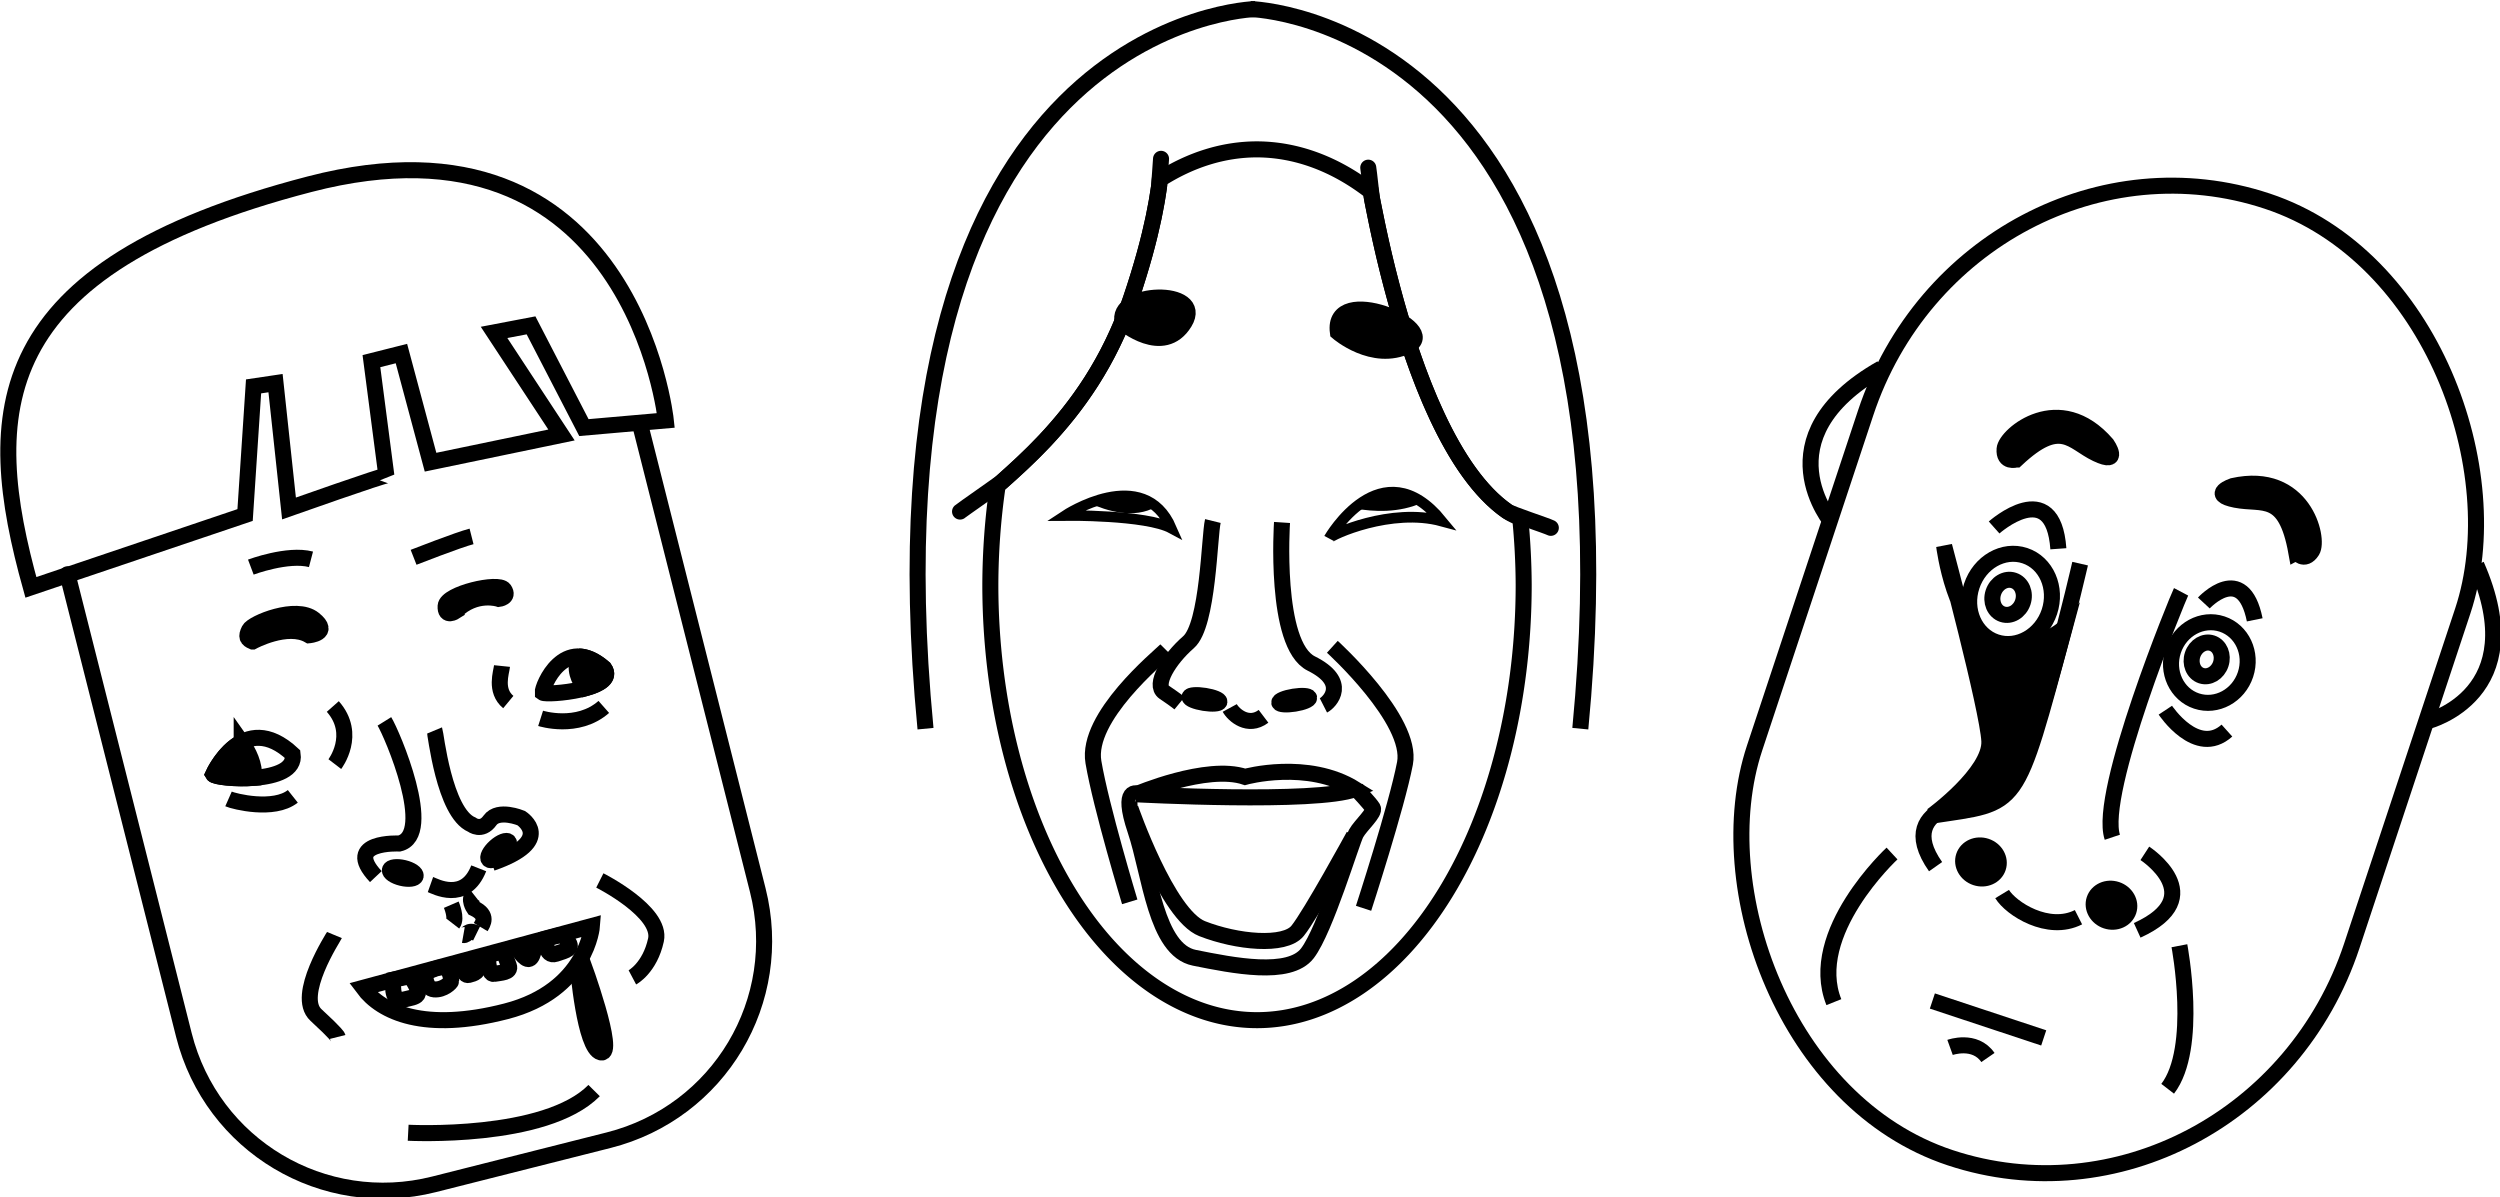 <?xml version="1.0" encoding="UTF-8" standalone="no"?>
<!-- Created with Inkscape (http://www.inkscape.org/) -->

<svg
   xmlns:osb="http://www.openswatchbook.org/uri/2009/osb"
   xmlns:dc="http://purl.org/dc/elements/1.1/"
   xmlns:cc="http://creativecommons.org/ns#"
   xmlns:rdf="http://www.w3.org/1999/02/22-rdf-syntax-ns#"
   xmlns:svg="http://www.w3.org/2000/svg"
   xmlns="http://www.w3.org/2000/svg"
   xmlns:xlink="http://www.w3.org/1999/xlink"
   xmlns:sodipodi="http://sodipodi.sourceforge.net/DTD/sodipodi-0.dtd"
   xmlns:inkscape="http://www.inkscape.org/namespaces/inkscape"
   width="448.664"
   height="214.888"
   viewBox="0 0 118.709 56.856"
   version="1.1"
   id="svg8"
   inkscape:version="0.92.1 r15371"
   sodipodi:docname="mathwithfriends.svg">
  <defs
     id="defs2">
    <linearGradient
       id="linearGradient4819"
       osb:paint="solid">
      <stop
         style="stop-color:#b4c8d3;stop-opacity:1;"
         offset="0"
         id="stop4817" />
    </linearGradient>
    <linearGradient
       id="linearGradient4813"
       osb:paint="solid">
      <stop
         style="stop-color:#ffffff;stop-opacity:1;"
         offset="0"
         id="stop4811" />
    </linearGradient>
    <linearGradient
       id="linearGradient4807"
       osb:paint="solid">
      <stop
         style="stop-color:#0094bc;stop-opacity:1;"
         offset="0"
         id="stop4805" />
    </linearGradient>
    <linearGradient
       id="linearGradient4801"
       osb:paint="solid">
      <stop
         style="stop-color:#1abfdf;stop-opacity:1;"
         offset="0"
         id="stop4799" />
    </linearGradient>
    <linearGradient
       id="linearGradient4795"
       osb:paint="solid">
      <stop
         style="stop-color:#ef937e;stop-opacity:1;"
         offset="0"
         id="stop4793" />
    </linearGradient>
    <linearGradient
       id="linearGradient4789"
       osb:paint="solid">
      <stop
         style="stop-color:#f8c09d;stop-opacity:1;"
         offset="0"
         id="stop4787" />
    </linearGradient>
    <linearGradient
       id="linearGradient4783"
       osb:paint="solid">
      <stop
         style="stop-color:#fed883;stop-opacity:1;"
         offset="0"
         id="stop4781" />
    </linearGradient>
    <linearGradient
       id="linearGradient4777"
       osb:paint="solid">
      <stop
         style="stop-color:#fff79c;stop-opacity:1;"
         offset="0"
         id="stop4775" />
    </linearGradient>
    <linearGradient
       id="linearGradient4771"
       osb:paint="solid">
      <stop
         style="stop-color:#c42754;stop-opacity:1;"
         offset="0"
         id="stop4769" />
    </linearGradient>
    <linearGradient
       id="linearGradient4765"
       osb:paint="solid">
      <stop
         style="stop-color:#ee3466;stop-opacity:1;"
         offset="0"
         id="stop4763" />
    </linearGradient>
    <linearGradient
       id="linearGradient4759"
       osb:paint="solid">
      <stop
         style="stop-color:#8ec63f;stop-opacity:1;"
         offset="0"
         id="stop4757" />
    </linearGradient>
    <linearGradient
       id="linearGradient4753"
       osb:paint="solid">
      <stop
         style="stop-color:#d8df20;stop-opacity:1;"
         offset="0"
         id="stop4751" />
    </linearGradient>
    <linearGradient
       id="linearGradient4747"
       osb:paint="solid">
      <stop
         style="stop-color:#002337;stop-opacity:1;"
         offset="0"
         id="stop4745" />
    </linearGradient>
    <linearGradient
       id="linearGradient4741"
       osb:paint="solid">
      <stop
         style="stop-color:#0e3441;stop-opacity:1;"
         offset="0"
         id="stop4739" />
    </linearGradient>
    <linearGradient
       id="linearGradient4735"
       osb:paint="solid">
      <stop
         style="stop-color:#362337;stop-opacity:1;"
         offset="0"
         id="stop4733" />
    </linearGradient>
    <linearGradient
       id="linearGradient4729"
       osb:paint="solid">
      <stop
         style="stop-color:#523b58;stop-opacity:1;"
         offset="0"
         id="stop4727" />
    </linearGradient>
    <linearGradient
       id="linearGradient4723"
       osb:paint="solid">
      <stop
         style="stop-color:#018790;stop-opacity:1;"
         offset="0"
         id="stop4721" />
    </linearGradient>
    <linearGradient
       id="linearGradient4717"
       osb:paint="solid">
      <stop
         style="stop-color:#00b0ad;stop-opacity:1;"
         offset="0"
         id="stop4715" />
    </linearGradient>
    <linearGradient
       id="linearGradient4711"
       osb:paint="solid">
      <stop
         style="stop-color:#0e113a;stop-opacity:1;"
         offset="0"
         id="stop4709" />
    </linearGradient>
    <linearGradient
       id="linearGradient4705"
       osb:paint="solid">
      <stop
         style="stop-color:#1f2652;stop-opacity:1;"
         offset="0"
         id="stop4703" />
    </linearGradient>
    <linearGradient
       id="linearGradient4655">
      <stop
         style="stop-color:#000000;stop-opacity:1;"
         offset="0"
         id="stop4653" />
    </linearGradient>
    <linearGradient
       id="linearGradient4638">
      <stop
         style="stop-color:#fcd569;stop-opacity:1;"
         offset="0"
         id="stop4636" />
    </linearGradient>
    <linearGradient
       inkscape:collect="always"
       xlink:href="#linearGradient4735"
       id="linearGradient4737"
       x1="-719.023"
       y1="31.427"
       x2="-681.272"
       y2="31.427"
       gradientUnits="userSpaceOnUse" />
  </defs>
  <sodipodi:namedview
     id="base"
     pagecolor="#ffffff"
     bordercolor="#666666"
     borderopacity="1.0"
     inkscape:pageopacity="0.0"
     inkscape:pageshadow="2"
     inkscape:zoom="0.85241061"
     inkscape:cx="185.11825"
     inkscape:cy="185.93027"
     inkscape:document-units="px"
     inkscape:current-layer="svg8"
     showgrid="false"
     inkscape:window-width="1920"
     inkscape:window-height="986"
     inkscape:window-x="-11"
     inkscape:window-y="-11"
     inkscape:window-maximized="1"
     inkscape:snap-nodes="false"
     units="px"
     fit-margin-top="0"
     fit-margin-left="0"
     fit-margin-right="0"
     fit-margin-bottom="0" />
  <g
     id="g6873"
     transform="matrix(1.918,0,0,1.918,-65.113,-216.855)">
    <g
       id="g5233"
       transform="rotate(-14.184,497.62,-71.085)">
      <path
         sodipodi:nodetypes="cc"
         inkscape:connector-curvature="0"
         id="path4677"
         d="m 3.379,13.711 c 0,0 1.122,-1.412 2.031,0 -0.077,0.774 -1.992,0.135 -2.031,0 z"
         style="fill:none;stroke:#000000;stroke-width:0.397;stroke-linecap:butt;stroke-linejoin:miter;stroke-miterlimit:4;stroke-dasharray:none;stroke-opacity:1" />
      <path
         sodipodi:nodetypes="cc"
         inkscape:connector-curvature="0"
         id="path4679"
         d="m 11.784,13.75 c 0.026,-0.156 0.876,-1.294 1.625,-0.213 0.232,0.6 -1.547,0.309 -1.625,0.213 z"
         style="fill:none;stroke:#000000;stroke-width:0.397;stroke-linecap:butt;stroke-linejoin:miter;stroke-miterlimit:4;stroke-dasharray:none;stroke-opacity:1" />
      <path
         id="path4683"
         d="m 4.26,13.111 c -0.499,0.12 -0.881,0.6 -0.881,0.6 0.019,0.066 0.481,0.249 0.959,0.333 0.105,-0.31 0.031,-0.653 -0.078,-0.933 z"
         style="fill:#000000;fill-opacity:1;stroke:#000000;stroke-width:0.397;stroke-linecap:butt;stroke-linejoin:miter;stroke-miterlimit:4;stroke-dasharray:none;stroke-opacity:1"
         inkscape:connector-curvature="0" />
      <path
         id="path4685"
         d="m 12.876,13.102 c -0.208,0.265 -0.154,0.563 -0.04,0.802 0.373,-0.008 0.677,-0.097 0.573,-0.367 -0.176,-0.254 -0.358,-0.385 -0.533,-0.435 z"
         style="fill:#000000;fill-opacity:1;stroke:#000000;stroke-width:0.397;stroke-linecap:butt;stroke-linejoin:miter;stroke-miterlimit:4;stroke-dasharray:none;stroke-opacity:1"
         inkscape:connector-curvature="0" />
      <path
         inkscape:connector-curvature="0"
         id="path4687"
         d="m 11.579,14.354 c 0,0 0.814,0.506 1.586,0.109"
         style="fill:none;stroke:#000000;stroke-width:0.397;stroke-linecap:butt;stroke-linejoin:miter;stroke-miterlimit:4;stroke-dasharray:none;stroke-opacity:1" />
      <path
         inkscape:connector-curvature="0"
         id="path4693"
         d="m 3.599,14.395 c 0.123,0.096 1.012,0.574 1.559,0.328"
         style="fill:none;stroke:#000000;stroke-width:0.397;stroke-linecap:butt;stroke-linejoin:miter;stroke-miterlimit:4;stroke-dasharray:none;stroke-opacity:1" />
      <path
         inkscape:connector-curvature="0"
         id="path4695"
         d="m 6.362,14.204 c 0,0 0.725,-0.574 0.301,-1.395"
         style="fill:none;stroke:#000000;stroke-width:0.397;stroke-linecap:butt;stroke-linejoin:miter;stroke-miterlimit:4;stroke-dasharray:none;stroke-opacity:1" />
      <path
         inkscape:connector-curvature="0"
         id="path4697"
         d="m 10.97,12.864 c -0.055,0.15 -0.328,0.547 -0.068,0.903"
         style="fill:none;stroke:#000000;stroke-width:0.397;stroke-linecap:butt;stroke-linejoin:miter;stroke-miterlimit:4;stroke-dasharray:none;stroke-opacity:1" />
      <path
         inkscape:connector-curvature="0"
         id="path4699"
         d="m 7.811,13.479 c 0.109,0.342 0.533,3.036 -0.383,3.022 0,0 -1.353,-0.411 -0.764,0.652"
         style="fill:none;stroke:#000000;stroke-width:0.397;stroke-linecap:butt;stroke-linejoin:miter;stroke-miterlimit:4;stroke-dasharray:none;stroke-opacity:1" />
      <path
         inkscape:connector-curvature="0"
         id="path4701"
         d="m 8.961,14.001 c 0.01,0.068 -0.271,2.031 0.319,2.485 0,0 0.193,0.242 0.464,0.01 0.271,-0.232 0.764,0.135 0.764,0.135 0,0 0.706,0.754 -0.977,0.899"
         style="fill:none;stroke:#000000;stroke-width:0.397;stroke-linecap:butt;stroke-linejoin:miter;stroke-miterlimit:4;stroke-dasharray:none;stroke-opacity:1" />
      <path
         inkscape:connector-curvature="0"
         id="path4703"
         d="m 7.927,17.675 c 0.087,0.058 0.716,0.658 1.257,-0.097"
         style="fill:none;stroke:#000000;stroke-width:0.397;stroke-linecap:butt;stroke-linejoin:miter;stroke-miterlimit:4;stroke-dasharray:none;stroke-opacity:1" />
      <path
         inkscape:connector-curvature="0"
         id="path4707"
         d="m 10.184,11.269 c 0,0 -0.295,0.102 -0.203,-0.189 0.092,-0.29 1.421,-0.266 1.504,-0.039 0.082,0.227 -0.184,0.193 -0.184,0.193 0,0 -0.503,-0.324 -1.117,0.034 z"
         style="fill:#000000;fill-opacity:1;stroke:#000000;stroke-width:0.397;stroke-linecap:butt;stroke-linejoin:miter;stroke-miterlimit:4;stroke-dasharray:none;stroke-opacity:1" />
      <path
         inkscape:connector-curvature="0"
         id="path4709"
         d="m 5.132,10.762 c 0,0 0.948,-0.242 1.392,0.193 0,0 0.551,0.087 0.213,-0.358 -0.338,-0.445 -1.489,-0.28 -1.615,-0.135 -0.126,0.145 -0.106,0.213 0.01,0.3 z"
         style="fill:#000000;fill-opacity:1;stroke:#000000;stroke-width:0.397;stroke-linecap:butt;stroke-linejoin:miter;stroke-miterlimit:4;stroke-dasharray:none;stroke-opacity:1" />
      <path
         inkscape:connector-curvature="0"
         id="path4711"
         d="m 5.541,8.966 c 0,0 0.971,-0.109 1.491,0.178"
         style="fill:none;stroke:#000000;stroke-width:0.397;stroke-linecap:butt;stroke-linejoin:miter;stroke-miterlimit:4;stroke-dasharray:none;stroke-opacity:1" />
      <path
         inkscape:connector-curvature="0"
         id="path4713"
         d="m 9.507,9.718 c 0,0 1.19,-0.15 1.518,-0.15"
         style="fill:none;stroke:#000000;stroke-width:0.397;stroke-linecap:butt;stroke-linejoin:miter;stroke-miterlimit:4;stroke-dasharray:none;stroke-opacity:1" />
      <path
         inkscape:connector-curvature="0"
         id="path4719"
         d="m 8.304,18.285 c 0,0 0.058,0.358 -0.077,0.464"
         style="fill:none;stroke:#000000;stroke-width:0.397;stroke-linecap:butt;stroke-linejoin:miter;stroke-miterlimit:4;stroke-dasharray:none;stroke-opacity:1" />
      <path
         inkscape:connector-curvature="0"
         id="path4721"
         d="m 8.41,19.087 c 0.087,0.039 0.135,-0.126 0.329,0.039"
         style="fill:none;stroke:#000000;stroke-width:0.397;stroke-linecap:butt;stroke-linejoin:miter;stroke-miterlimit:4;stroke-dasharray:none;stroke-opacity:1" />
      <path
         inkscape:connector-curvature="0"
         id="path4723"
         d="m 8.874,19 c 0.058,-0.058 0.271,-0.232 -0.048,-0.493 0,0 -0.097,-0.261 0.077,-0.338"
         style="fill:none;stroke:#000000;stroke-width:0.397;stroke-linecap:butt;stroke-linejoin:miter;stroke-miterlimit:4;stroke-dasharray:none;stroke-opacity:1" />
      <path
         inkscape:connector-curvature="0"
         id="path4725"
         d="m 5.683,19.745 5.87,-0.097 c 0,0 -0.503,1.518 -2.582,1.528 -2.079,0.01 -2.998,-0.725 -3.288,-1.431 z"
         style="fill:none;stroke:#000000;stroke-width:0.397;stroke-linecap:butt;stroke-linejoin:miter;stroke-miterlimit:4;stroke-dasharray:none;stroke-opacity:1" />
      <path
         inkscape:connector-curvature="0"
         id="path4727"
         d="m 5.316,18.304 c -0.029,0.039 -1.315,1.218 -0.928,1.808 0.387,0.59 0.387,0.658 0.387,0.658"
         style="fill:none;stroke:#000000;stroke-width:0.397;stroke-linecap:butt;stroke-linejoin:miter;stroke-miterlimit:4;stroke-dasharray:none;stroke-opacity:1" />
      <path
         inkscape:connector-curvature="0"
         id="path4729"
         d="m 12.017,18.604 c 0,0 1.305,1.131 0.986,1.77 -0.319,0.638 -0.793,0.754 -0.793,0.754"
         style="fill:none;stroke:#000000;stroke-width:0.397;stroke-linecap:butt;stroke-linejoin:miter;stroke-miterlimit:4;stroke-dasharray:none;stroke-opacity:1" />
      <path
         inkscape:connector-curvature="0"
         id="path4733"
         d="m 10.97,20.522 c 0,0 -0.342,2.024 0.027,2.215 0.369,0.191 0.109,-2.284 0.109,-2.284 z"
         style="fill:none;stroke:#000000;stroke-width:0.397;stroke-linecap:butt;stroke-linejoin:miter;stroke-miterlimit:4;stroke-dasharray:none;stroke-opacity:1" />
      <ellipse
         transform="rotate(27.787)"
         ry="0.126"
         rx="0.328"
         cy="11.824"
         cx="14.519"
         id="ellipse4735"
         style="opacity:1;fill:#000000;fill-opacity:1;stroke:#000000;stroke-width:0.397;stroke-linecap:round;stroke-miterlimit:4;stroke-dasharray:none;stroke-opacity:1;paint-order:stroke fill markers" />
      <ellipse
         style="opacity:1;fill:#000000;fill-opacity:1;stroke:#000000;stroke-width:0.397;stroke-linecap:round;stroke-miterlimit:4;stroke-dasharray:none;stroke-opacity:1;paint-order:stroke fill markers"
         id="ellipse4737"
         cx="-0.597"
         cy="19.832"
         rx="0.328"
         ry="0.126"
         transform="matrix(-0.885,0.466,0.466,0.885,0,0)" />
      <path
         sodipodi:nodetypes="cssssc"
         inkscape:connector-curvature="0"
         id="path4739"
         d="M 1.096,8.026 V 19.793 c 0,2.825 2.274,5.099 5.099,5.099 h 4.456 c 2.825,0 5.098,-2.274 5.098,-5.099 V 7.891"
         style="opacity:1;fill:none;fill-opacity:1;stroke:#000000;stroke-width:0.397;stroke-linecap:round;stroke-miterlimit:4;stroke-dasharray:none;stroke-opacity:1;paint-order:stroke fill markers" />
      <path
         inkscape:connector-curvature="0"
         id="path4741"
         d="m 5.886,23.497 c 0,0 3.249,1.006 4.719,0.116"
         style="fill:none;stroke:#000000;stroke-width:0.397;stroke-linecap:butt;stroke-linejoin:miter;stroke-miterlimit:4;stroke-dasharray:none;stroke-opacity:1" />
      <path
         style="fill:none;stroke:#000000;stroke-width:0.397;stroke-linecap:butt;stroke-linejoin:miter;stroke-miterlimit:4;stroke-dasharray:none;stroke-opacity:1"
         d="M 0.139,8.118 5.719,7.681 6.703,4.645 7.25,4.7 6.813,7.79 c 0,0 2.522,-0.233 2.536,-0.198 L 9.685,4.754 h 0.766 l 0.04,2.784 3.308,0.141 -0.996,-2.871 0.93,0.055 0.649,2.775 2.01,0.325 c 0,0 1.143,-7.886 -7.117,-7.831 C 1.015,0.187 0.03,3.633 0.139,8.118 Z"
         id="path4743"
         inkscape:connector-curvature="0"
         sodipodi:nodetypes="ccccccccccccccscc" />
      <path
         style="fill:none;stroke:#000000;stroke-width:0.397;stroke-linecap:butt;stroke-linejoin:miter;stroke-miterlimit:4;stroke-dasharray:none;stroke-opacity:1"
         d="m 6.464,19.732 c 0,0 -0.232,0.542 0.116,0.542 0.348,0 0.522,0.077 0.309,-0.522 z"
         id="path4745"
         inkscape:connector-curvature="0" />
      <path
         style="fill:none;stroke:#000000;stroke-width:0.397;stroke-linecap:butt;stroke-linejoin:miter;stroke-miterlimit:4;stroke-dasharray:none;stroke-opacity:1"
         d="m 9.626,19.722 c 0,0 0.097,0.348 0.222,0.338 0.126,-0.01 0.232,-0.367 0.232,-0.367"
         id="path4749"
         inkscape:connector-curvature="0" />
      <path
         style="fill:none;stroke:#000000;stroke-width:0.397;stroke-linecap:butt;stroke-linejoin:miter;stroke-miterlimit:4;stroke-dasharray:none;stroke-opacity:1"
         d="m 7.25,19.776 c 0.007,0.041 -0.089,0.362 0.13,0.438 0.219,0.075 0.451,-0.062 0.458,-0.096 0.007,-0.034 0.062,-0.273 -0.082,-0.362 -0.144,-0.089 -0.506,0.02 -0.506,0.02 z"
         id="path4751"
         inkscape:connector-curvature="0" />
      <path
         style="fill:none;stroke:#000000;stroke-width:0.397;stroke-linecap:butt;stroke-linejoin:miter;stroke-miterlimit:4;stroke-dasharray:none;stroke-opacity:1"
         d="m 8.228,19.735 c -0.014,0.041 -0.075,0.342 0.068,0.342 0.144,0 0.301,-0.007 0.226,-0.198 -0.075,-0.191 -0.294,-0.144 -0.294,-0.144 z"
         id="path4753"
         inkscape:connector-curvature="0" />
      <path
         style="fill:none;stroke:#000000;stroke-width:0.397;stroke-linecap:butt;stroke-linejoin:miter;stroke-miterlimit:4;stroke-dasharray:none;stroke-opacity:1"
         d="m 8.881,19.712 c 0,0 -0.135,0.483 0.029,0.493 0.164,0.01 0.425,0.077 0.406,-0.106 -0.019,-0.184 -0.039,-0.425 -0.087,-0.396 -0.048,0.029 -0.348,0.01 -0.348,0.01 z"
         id="path4755"
         inkscape:connector-curvature="0" />
      <path
         style="fill:none;stroke:#000000;stroke-width:0.397;stroke-linecap:butt;stroke-linejoin:miter;stroke-miterlimit:4;stroke-dasharray:none;stroke-opacity:1"
         d="m 10.371,19.674 c 0,0 -0.145,0.445 0.145,0.425 0.29,-0.019 0.445,-0.019 0.367,-0.222 -0.077,-0.203 -0.116,-0.203 -0.116,-0.203 z"
         id="path4757"
         inkscape:connector-curvature="0" />
    </g>
    <g
       id="g5983"
       transform="translate(56.611,113.234)">
      <path
         inkscape:connector-curvature="0"
         style="opacity:1;fill:none;fill-opacity:1;stroke:#000000;stroke-width:0.397;stroke-linecap:round;stroke-miterlimit:4;stroke-dasharray:none;stroke-opacity:1;paint-order:stroke fill markers"
         d="M 11.274,4.57 A 6.602,10.779 0 0 0 8.457,3.527 6.602,10.779 0 0 0 6.05,4.271 c -0.007,0.064 -0.009,0.114 -0.019,0.183 -0.031,0.226 -0.075,0.477 -0.133,0.756 C 5.839,5.489 5.766,5.796 5.673,6.131 5.58,6.466 5.469,6.831 5.335,7.225 5.201,7.62 5.049,7.986 4.884,8.325 4.72,8.664 4.542,8.978 4.358,9.267 4.173,9.556 3.981,9.822 3.787,10.066 3.593,10.31 3.397,10.533 3.205,10.738 c -0.385,0.409 -0.756,0.743 -1.069,1.022 -0.043,0.039 -0.059,0.06 -0.1,0.096 A 6.602,10.779 0 0 0 1.855,14.306 6.602,10.779 0 0 0 8.457,25.085 6.602,10.779 0 0 0 15.059,14.306 6.602,10.779 0 0 0 14.973,12.657 C 14.866,12.604 14.756,12.561 14.654,12.49 14.482,12.37 14.317,12.227 14.159,12.063 14,11.899 13.849,11.714 13.704,11.513 13.56,11.313 13.422,11.095 13.291,10.864 13.16,10.634 13.035,10.391 12.917,10.138 12.798,9.886 12.687,9.624 12.581,9.357 12.37,8.824 12.183,8.268 12.02,7.721 11.857,7.175 11.717,6.636 11.599,6.136 11.482,5.636 11.386,5.175 11.31,4.782 11.285,4.654 11.294,4.683 11.274,4.57 Z"
         id="path4847"
         inkscape:export-xdpi="96"
         inkscape:export-ydpi="96" />
      <path
         style="opacity:1;fill:none;fill-opacity:1;stroke:#000000;stroke-width:0.397;stroke-linecap:round;stroke-miterlimit:4;stroke-dasharray:none;stroke-opacity:1;paint-order:stroke fill markers"
         d="m 11.211,3.98 c 0.02,0.112 0.074,0.674 0.099,0.802 0.076,0.393 0.172,0.855 0.289,1.355 0.118,0.5 0.258,1.038 0.421,1.585 0.163,0.547 0.35,1.102 0.561,1.636 0.106,0.267 0.217,0.528 0.336,0.781 0.118,0.252 0.243,0.496 0.374,0.726 0.131,0.23 0.269,0.448 0.414,0.649 0.145,0.201 0.296,0.385 0.454,0.549 0.158,0.164 0.323,0.308 0.496,0.427 0.102,0.071 0.969,0.353 1.076,0.407"
         id="path4772"
         inkscape:connector-curvature="0"
         sodipodi:nodetypes="ccsscscccsc"
         inkscape:export-xdpi="96"
         inkscape:export-ydpi="96" />
      <path
         style="opacity:1;fill:none;fill-opacity:1;stroke:#000000;stroke-width:0.397;stroke-linecap:round;stroke-miterlimit:4;stroke-dasharray:none;stroke-opacity:1;paint-order:stroke fill markers"
         d="m 1.105,12.494 c 0.041,-0.037 0.987,-0.695 1.031,-0.734 0.314,-0.28 0.684,-0.614 1.069,-1.022 C 3.397,10.533 3.593,10.31 3.787,10.066 3.981,9.822 4.173,9.556 4.358,9.267 4.542,8.978 4.72,8.664 4.884,8.325 5.049,7.986 5.201,7.62 5.335,7.225 5.469,6.831 5.58,6.466 5.673,6.131 5.766,5.796 5.839,5.489 5.898,5.21 5.956,4.931 6,4.679 6.031,4.454 c 0.01,-0.069 0.043,-0.629 0.05,-0.693"
         id="path4844"
         inkscape:connector-curvature="0"
         sodipodi:nodetypes="ccssccccscc"
         inkscape:export-xdpi="96"
         inkscape:export-ydpi="96" />
      <path
         style="fill:none;stroke:#000000;stroke-width:0.26;stroke-linecap:butt;stroke-linejoin:miter;stroke-miterlimit:4;stroke-dasharray:none;stroke-opacity:1"
         d="m 3.707,12.592 c 0,0 2.007,-0.023 2.632,0.316 C 5.647,11.307 3.707,12.592 3.707,12.592 Z"
         id="path4776"
         inkscape:connector-curvature="0"
         inkscape:export-xdpi="96"
         inkscape:export-ydpi="96" />
      <path
         style="fill:none;stroke:#000000;stroke-width:0.265;stroke-linecap:butt;stroke-linejoin:miter;stroke-miterlimit:4;stroke-dasharray:none;stroke-opacity:1"
         d="m 10.242,13.156 c 0.045,-0.09 1.539,-0.767 2.788,-0.428 -1.494,-1.827 -2.788,0.428 -2.788,0.428 z"
         id="path4778"
         inkscape:connector-curvature="0"
         inkscape:export-xdpi="96"
         inkscape:export-ydpi="96" />
      <path
         inkscape:connector-curvature="0"
         style="fill:#000000;fill-opacity:1;stroke:#000000;stroke-width:0;stroke-linecap:butt;stroke-linejoin:miter;stroke-miterlimit:4;stroke-dasharray:none;stroke-opacity:1"
         d="m 5.202,12.105 c -0.312,-0.006 -0.626,0.081 -0.886,0.182 0.413,0.188 1.098,0.404 1.642,0.087 C 5.734,12.184 5.469,12.11 5.202,12.105 Z"
         id="path4782"
         inkscape:export-xdpi="96"
         inkscape:export-ydpi="96" />
      <path
         inkscape:connector-curvature="0"
         style="fill:#000000;fill-opacity:1;stroke:#000000;stroke-width:0;stroke-linecap:butt;stroke-linejoin:miter;stroke-miterlimit:4;stroke-dasharray:none;stroke-opacity:1"
         d="m 11.841,12.014 c -0.378,-0.009 -0.711,0.178 -0.975,0.402 0.481,0.087 1.119,0.116 1.685,-0.145 -0.248,-0.175 -0.486,-0.251 -0.71,-0.257 z"
         id="path4789"
         inkscape:export-xdpi="96"
         inkscape:export-ydpi="96" />
      <path
         style="fill:#000000;fill-opacity:1;stroke:#000000;stroke-width:0.397;stroke-linecap:butt;stroke-linejoin:miter;stroke-miterlimit:4;stroke-dasharray:none;stroke-opacity:1"
         d="m 5.134,7.823 c 0,0 1.004,0.846 1.528,-0.011 C 7.186,6.955 4.911,7.022 5.134,7.823 Z"
         id="path4794"
         inkscape:connector-curvature="0"
         inkscape:export-xdpi="96"
         inkscape:export-ydpi="96" />
      <path
         style="fill:#000000;fill-opacity:1;stroke:#000000;stroke-width:0.397;stroke-linecap:butt;stroke-linejoin:miter;stroke-miterlimit:4;stroke-dasharray:none;stroke-opacity:1"
         d="m 10.459,8.056 c 0,0 0.864,0.748 1.734,0.331 0.87,-0.417 -1.901,-1.582 -1.734,-0.331 z"
         id="path4796"
         inkscape:connector-curvature="0"
         sodipodi:nodetypes="ccc"
         inkscape:export-xdpi="96"
         inkscape:export-ydpi="96" />
      <path
         style="fill:none;stroke:#000000;stroke-width:0.397;stroke-linecap:butt;stroke-linejoin:miter;stroke-miterlimit:4;stroke-dasharray:none;stroke-opacity:1"
         d="m 7.364,12.728 c -0.089,0.361 -0.112,2.571 -0.602,2.999 -0.491,0.428 -0.87,1.06 -0.602,1.24 0.268,0.18 0.379,0.271 0.379,0.271"
         id="path4798"
         inkscape:connector-curvature="0"
         inkscape:export-xdpi="96"
         inkscape:export-ydpi="96" />
      <path
         style="fill:none;stroke:#000000;stroke-width:0.397;stroke-linecap:butt;stroke-linejoin:miter;stroke-miterlimit:4;stroke-dasharray:none;stroke-opacity:1"
         d="m 7.782,17.356 c 0.095,0.175 0.457,0.494 0.836,0.207"
         id="path4800"
         inkscape:connector-curvature="0"
         inkscape:export-xdpi="96"
         inkscape:export-ydpi="96" />
      <path
         style="fill:none;stroke:#000000;stroke-width:0.397;stroke-linecap:butt;stroke-linejoin:miter;stroke-miterlimit:4;stroke-dasharray:none;stroke-opacity:1"
         d="M 10.101,17.293 C 10.258,17.213 10.732,16.719 9.801,16.256 8.871,15.794 9.076,12.764 9.076,12.764"
         id="path4802"
         inkscape:connector-curvature="0"
         inkscape:export-xdpi="96"
         inkscape:export-ydpi="96" />
      <path
         style="fill:none;stroke:#000000;stroke-width:0.397;stroke-linecap:butt;stroke-linejoin:miter;stroke-miterlimit:4;stroke-dasharray:none;stroke-opacity:1"
         d="m 6.205,15.921 c -0.173,0.175 -1.987,1.658 -1.798,2.775 0.189,1.116 0.899,3.46 0.899,3.46"
         id="path4804"
         inkscape:connector-curvature="0"
         inkscape:export-xdpi="96"
         inkscape:export-ydpi="96" />
      <path
         style="fill:none;stroke:#000000;stroke-width:0.397;stroke-linecap:butt;stroke-linejoin:miter;stroke-miterlimit:4;stroke-dasharray:none;stroke-opacity:1"
         d="m 10.322,15.842 c 0,0 2.003,1.818 1.798,2.886 -0.205,1.068 -1.025,3.588 -1.025,3.588"
         id="path4806"
         inkscape:connector-curvature="0"
         inkscape:export-xdpi="96"
         inkscape:export-ydpi="96" />
      <ellipse
         style="opacity:1;fill:#000000;fill-opacity:1;stroke:#000000;stroke-width:0.397;stroke-linecap:round;stroke-miterlimit:4;stroke-dasharray:none;stroke-opacity:1;paint-order:stroke fill markers"
         id="path4810"
         cx="9.716"
         cy="15.798"
         rx="0.375"
         ry="0.088"
         transform="matrix(0.987,0.158,-0.154,0.988,0,0)"
         inkscape:export-xdpi="96"
         inkscape:export-ydpi="96" />
      <ellipse
         transform="matrix(-0.987,0.158,0.154,0.988,0,0)"
         ry="0.088"
         rx="0.375"
         cy="18.431"
         cx="-6.625"
         id="ellipse4812"
         style="opacity:1;fill:#000000;fill-opacity:1;stroke:#000000;stroke-width:0.397;stroke-linecap:round;stroke-miterlimit:4;stroke-dasharray:none;stroke-opacity:1;paint-order:stroke fill markers"
         inkscape:export-xdpi="96"
         inkscape:export-ydpi="96" />
      <path
         style="fill:none;stroke:#000000;stroke-width:0.397;stroke-linecap:butt;stroke-linejoin:miter;stroke-miterlimit:4;stroke-dasharray:none;stroke-opacity:1"
         d="m 10.889,19.365 c -0.962,0.367 -5.425,0.128 -5.425,0.128 0,0 1.751,-0.749 2.697,-0.431 0,0 1.546,-0.431 2.728,0.303 z"
         id="path4814"
         inkscape:connector-curvature="0"
         sodipodi:nodetypes="ccc"
         inkscape:export-xdpi="96"
         inkscape:export-ydpi="96" />
      <path
         style="fill:none;stroke:#000000;stroke-width:0.397;stroke-linecap:butt;stroke-linejoin:miter;stroke-miterlimit:4;stroke-dasharray:none;stroke-opacity:1"
         d="m 5.513,19.482 c 0,0 -0.435,-0.192 -0.067,0.902 0.368,1.094 0.502,2.965 1.461,3.157 0.959,0.192 2.353,0.474 2.799,-0.113 0.446,-0.586 1.093,-2.762 1.204,-2.965 0.112,-0.203 0.48,-0.519 0.413,-0.631 -0.067,-0.113 -0.401,-0.462 -0.401,-0.462"
         id="path4816"
         inkscape:connector-curvature="0"
         inkscape:export-xdpi="96"
         inkscape:export-ydpi="96" />
      <path
         style="fill:none;stroke:#000000;stroke-width:0.397;stroke-linecap:butt;stroke-linejoin:miter;stroke-miterlimit:4;stroke-dasharray:none;stroke-opacity:1"
         d="m 5.324,19.842 c 0,0 0.914,2.638 1.773,2.977 0.859,0.338 2.041,0.451 2.364,0.056 0.323,-0.395 1.394,-2.357 1.394,-2.357"
         id="path4818"
         inkscape:connector-curvature="0"
         inkscape:export-xdpi="96"
         inkscape:export-ydpi="96" />
      <path
         style="fill:none;stroke:#000000;stroke-width:0.397;stroke-linecap:butt;stroke-linejoin:miter;stroke-miterlimit:4;stroke-dasharray:none;stroke-opacity:1"
         d="m 8.413,0.054 c 0,0 -9.858,0.226 -8.163,17.815"
         id="path4832"
         inkscape:connector-curvature="0"
         inkscape:export-xdpi="96"
         inkscape:export-ydpi="96" />
      <path
         inkscape:connector-curvature="0"
         id="path4834"
         d="m 8.298,0.054 c 0,0 9.858,0.226 8.163,17.815"
         style="fill:none;stroke:#000000;stroke-width:0.397;stroke-linecap:butt;stroke-linejoin:miter;stroke-miterlimit:4;stroke-dasharray:none;stroke-opacity:1"
         inkscape:export-xdpi="96"
         inkscape:export-ydpi="96" />
    </g>
    <g
       id="g6703"
       transform="rotate(18.335,-315.917,310.615)">
      <rect
         style="opacity:1;fill:none;fill-opacity:1;stroke:#000000;stroke-width:0.397;stroke-linecap:round;stroke-miterlimit:4;stroke-dasharray:none;stroke-opacity:1;paint-order:stroke fill markers"
         id="rect4885"
         width="15.575"
         height="24.949"
         x="1.101"
         y="0.104"
         ry="8.105" />
      <ellipse
         style="opacity:1;fill:none;fill-opacity:1;stroke:#000000;stroke-width:0.397;stroke-linecap:round;stroke-miterlimit:4;stroke-dasharray:none;stroke-opacity:1;paint-order:stroke fill markers"
         id="path4889"
         cx="5.955"
         cy="11.451"
         rx="1.013"
         ry="1.128" />
      <ellipse
         style="opacity:1;fill:none;fill-opacity:1;stroke:#000000;stroke-width:0.397;stroke-linecap:round;stroke-miterlimit:4;stroke-dasharray:none;stroke-opacity:1;paint-order:stroke fill markers"
         id="path4891"
         cx="11.122"
         cy="11.398"
         rx="0.943"
         ry="1.004" />
      <ellipse
         style="opacity:1;fill:none;fill-opacity:1;stroke:#000000;stroke-width:0.397;stroke-linecap:round;stroke-miterlimit:4;stroke-dasharray:none;stroke-opacity:1;paint-order:stroke fill markers"
         id="path4895"
         cx="5.885"
         cy="11.433"
         rx="0.384"
         ry="0.44" />
      <ellipse
         style="opacity:1;fill:none;fill-opacity:1;stroke:#000000;stroke-width:0.397;stroke-linecap:round;stroke-miterlimit:4;stroke-dasharray:none;stroke-opacity:1;paint-order:stroke fill markers"
         id="path4897"
         cx="11.035"
         cy="11.345"
         rx="0.367"
         ry="0.423" />
      <path
         style="fill:none;stroke:#000000;stroke-width:0.397;stroke-linecap:butt;stroke-linejoin:miter;stroke-miterlimit:4;stroke-dasharray:none;stroke-opacity:1"
         d="m 5.012,9.9 c 0,0 0.978,-1.691 1.676,0"
         id="path4901"
         inkscape:connector-curvature="0" />
      <path
         style="fill:none;stroke:#000000;stroke-width:0.397;stroke-linecap:butt;stroke-linejoin:miter;stroke-miterlimit:4;stroke-dasharray:none;stroke-opacity:1"
         d="m 10.529,10.041 c 0,0 0.588,-1.291 1.327,0"
         id="path4905"
         inkscape:connector-curvature="0" />
      <path
         style="fill:none;stroke:#000000;stroke-width:0.397;stroke-linecap:butt;stroke-linejoin:miter;stroke-miterlimit:4;stroke-dasharray:none;stroke-opacity:1"
         d="m 10.459,12.86 c 0,0 1.108,0.87 1.606,0"
         id="path4907"
         inkscape:connector-curvature="0" />
      <path
         style="fill:none;stroke:#000000;stroke-width:0.397;stroke-linecap:butt;stroke-linejoin:miter;stroke-miterlimit:4;stroke-dasharray:none;stroke-opacity:1"
         d="m 7.315,10.08 c 0,0 0.469,4.958 0.074,5.83"
         id="path4909"
         inkscape:connector-curvature="0" />
      <path
         style="fill:#000000;fill-opacity:1;stroke:#000000;stroke-width:0.397;stroke-linecap:butt;stroke-linejoin:miter;stroke-miterlimit:4;stroke-dasharray:none;stroke-opacity:1"
         d="m 3.983,10.725 c 0,0 0.887,1.872 1.936,1.872 1.048,0 1.532,-0.895 1.532,-0.895 0.262,4.742 0.324,4.444 -1.653,5.453 0,0 1.048,-1.465 0.766,-2.198 C 6.281,14.225 3.983,10.725 3.983,10.725 Z"
         id="path4941"
         inkscape:connector-curvature="0"
         sodipodi:nodetypes="cscccc" />
      <path
         style="fill:none;stroke:#000000;stroke-width:0.397;stroke-linecap:butt;stroke-linejoin:miter;stroke-miterlimit:4;stroke-dasharray:none;stroke-opacity:1"
         d="m 6.994,16.309 c 0,0 -2.296,0.847 -0.716,2.018"
         id="path4911"
         inkscape:connector-curvature="0" />
      <path
         style="fill:none;stroke:#000000;stroke-width:0.397;stroke-linecap:butt;stroke-linejoin:miter;stroke-miterlimit:4;stroke-dasharray:none;stroke-opacity:1"
         d="m 8.055,18.452 c 0.321,0.274 1.383,0.548 1.975,-0.05"
         id="path4913"
         inkscape:connector-curvature="0" />
      <path
         style="fill:none;stroke:#000000;stroke-width:0.397;stroke-linecap:butt;stroke-linejoin:miter;stroke-miterlimit:4;stroke-dasharray:none;stroke-opacity:1"
         d="M 9.907,9.956 C 9.882,10.105 9.512,15.337 10.203,16.259"
         id="path4915"
         inkscape:connector-curvature="0" />
      <path
         style="fill:none;stroke:#000000;stroke-width:0.397;stroke-linecap:butt;stroke-linejoin:miter;stroke-miterlimit:4;stroke-dasharray:none;stroke-opacity:1"
         d="m 11.092,16.384 c 0,0 1.901,0.498 0.42,1.869"
         id="path4917"
         inkscape:connector-curvature="0" />
      <ellipse
         style="opacity:1;fill:#000000;fill-opacity:1;stroke:#000000;stroke-width:0.397;stroke-linecap:round;stroke-miterlimit:4;stroke-dasharray:none;stroke-opacity:1;paint-order:stroke fill markers"
         id="path4919"
         cx="7.308"
         cy="17.863"
         rx="0.445"
         ry="0.405" />
      <ellipse
         ry="0.405"
         rx="0.445"
         cy="17.863"
         cx="10.712"
         id="ellipse4921"
         style="opacity:1;fill:#000000;fill-opacity:1;stroke:#000000;stroke-width:0.397;stroke-linecap:round;stroke-miterlimit:4;stroke-dasharray:none;stroke-opacity:1;paint-order:stroke fill markers" />
      <path
         style="fill:none;stroke:#000000;stroke-width:0.397;stroke-linecap:butt;stroke-linejoin:miter;stroke-miterlimit:4;stroke-dasharray:none;stroke-opacity:1"
         d="m 5.152,18.357 c 0,0 -1.397,2.537 -0.209,3.946"
         id="path4923"
         inkscape:connector-curvature="0" />
      <path
         style="fill:none;stroke:#000000;stroke-width:0.397;stroke-linecap:butt;stroke-linejoin:miter;stroke-miterlimit:4;stroke-dasharray:none;stroke-opacity:1"
         d="m 12.624,18.286 c 0,0 1.257,2.255 0.838,3.453"
         id="path4925"
         inkscape:connector-curvature="0" />
      <path
         style="fill:none;stroke:#000000;stroke-width:0.397;stroke-linecap:butt;stroke-linejoin:miter;stroke-miterlimit:4;stroke-dasharray:none;stroke-opacity:1"
         d="M 7.249,21.509 H 10.153"
         id="path4937"
         inkscape:connector-curvature="0" />
      <path
         style="fill:none;stroke:#000000;stroke-width:0.397;stroke-linecap:butt;stroke-linejoin:miter;stroke-miterlimit:4;stroke-dasharray:none;stroke-opacity:1"
         d="m 1.182,11.066 c 0,0 -2.395,-1.439 -0.057,-4.029"
         id="path4943"
         inkscape:connector-curvature="0" />
      <path
         inkscape:connector-curvature="0"
         id="path4945"
         d="m 16.721,11.066 c 0,0 2.254,-1.449 -0.084,-4.039"
         style="fill:none;stroke:#000000;stroke-width:0.397;stroke-linecap:butt;stroke-linejoin:miter;stroke-miterlimit:4;stroke-dasharray:none;stroke-opacity:1"
         sodipodi:nodetypes="cc" />
      <path
         style="fill:#000000;fill-opacity:1;stroke:#000000;stroke-width:0.397;stroke-linecap:butt;stroke-linejoin:miter;stroke-miterlimit:4;stroke-dasharray:none;stroke-opacity:1"
         d="m 5.003,8.131 c 0,0 -0.271,0.187 -0.356,-0.158 -0.086,-0.345 0.827,-1.827 2.367,-0.906 0,0 0.513,0.388 -0.171,0.302 C 6.158,7.282 5.73,6.793 5.003,8.131 Z"
         id="path4949"
         inkscape:connector-curvature="0" />
      <path
         style="fill:none;stroke:#000000;stroke-width:0.397;stroke-linecap:butt;stroke-linejoin:miter;stroke-miterlimit:4;stroke-dasharray:none;stroke-opacity:1"
         d="m 8.026,22.462 c 0,0 0.513,-0.403 0.969,-0.058"
         id="path4955"
         inkscape:connector-curvature="0" />
      <path
         inkscape:connector-curvature="0"
         id="path4957"
         d="m 12.31,8.131 c 0,0 0.271,0.187 0.356,-0.158 0.086,-0.345 -0.827,-1.827 -2.367,-0.906 0,0 -0.513,0.388 0.171,0.302 0.684,-0.086 1.112,-0.576 1.839,0.763 z"
         style="fill:#000000;fill-opacity:1;stroke:#000000;stroke-width:0.397;stroke-linecap:butt;stroke-linejoin:miter;stroke-miterlimit:4;stroke-dasharray:none;stroke-opacity:1" />
    </g>
  </g>
</svg>
